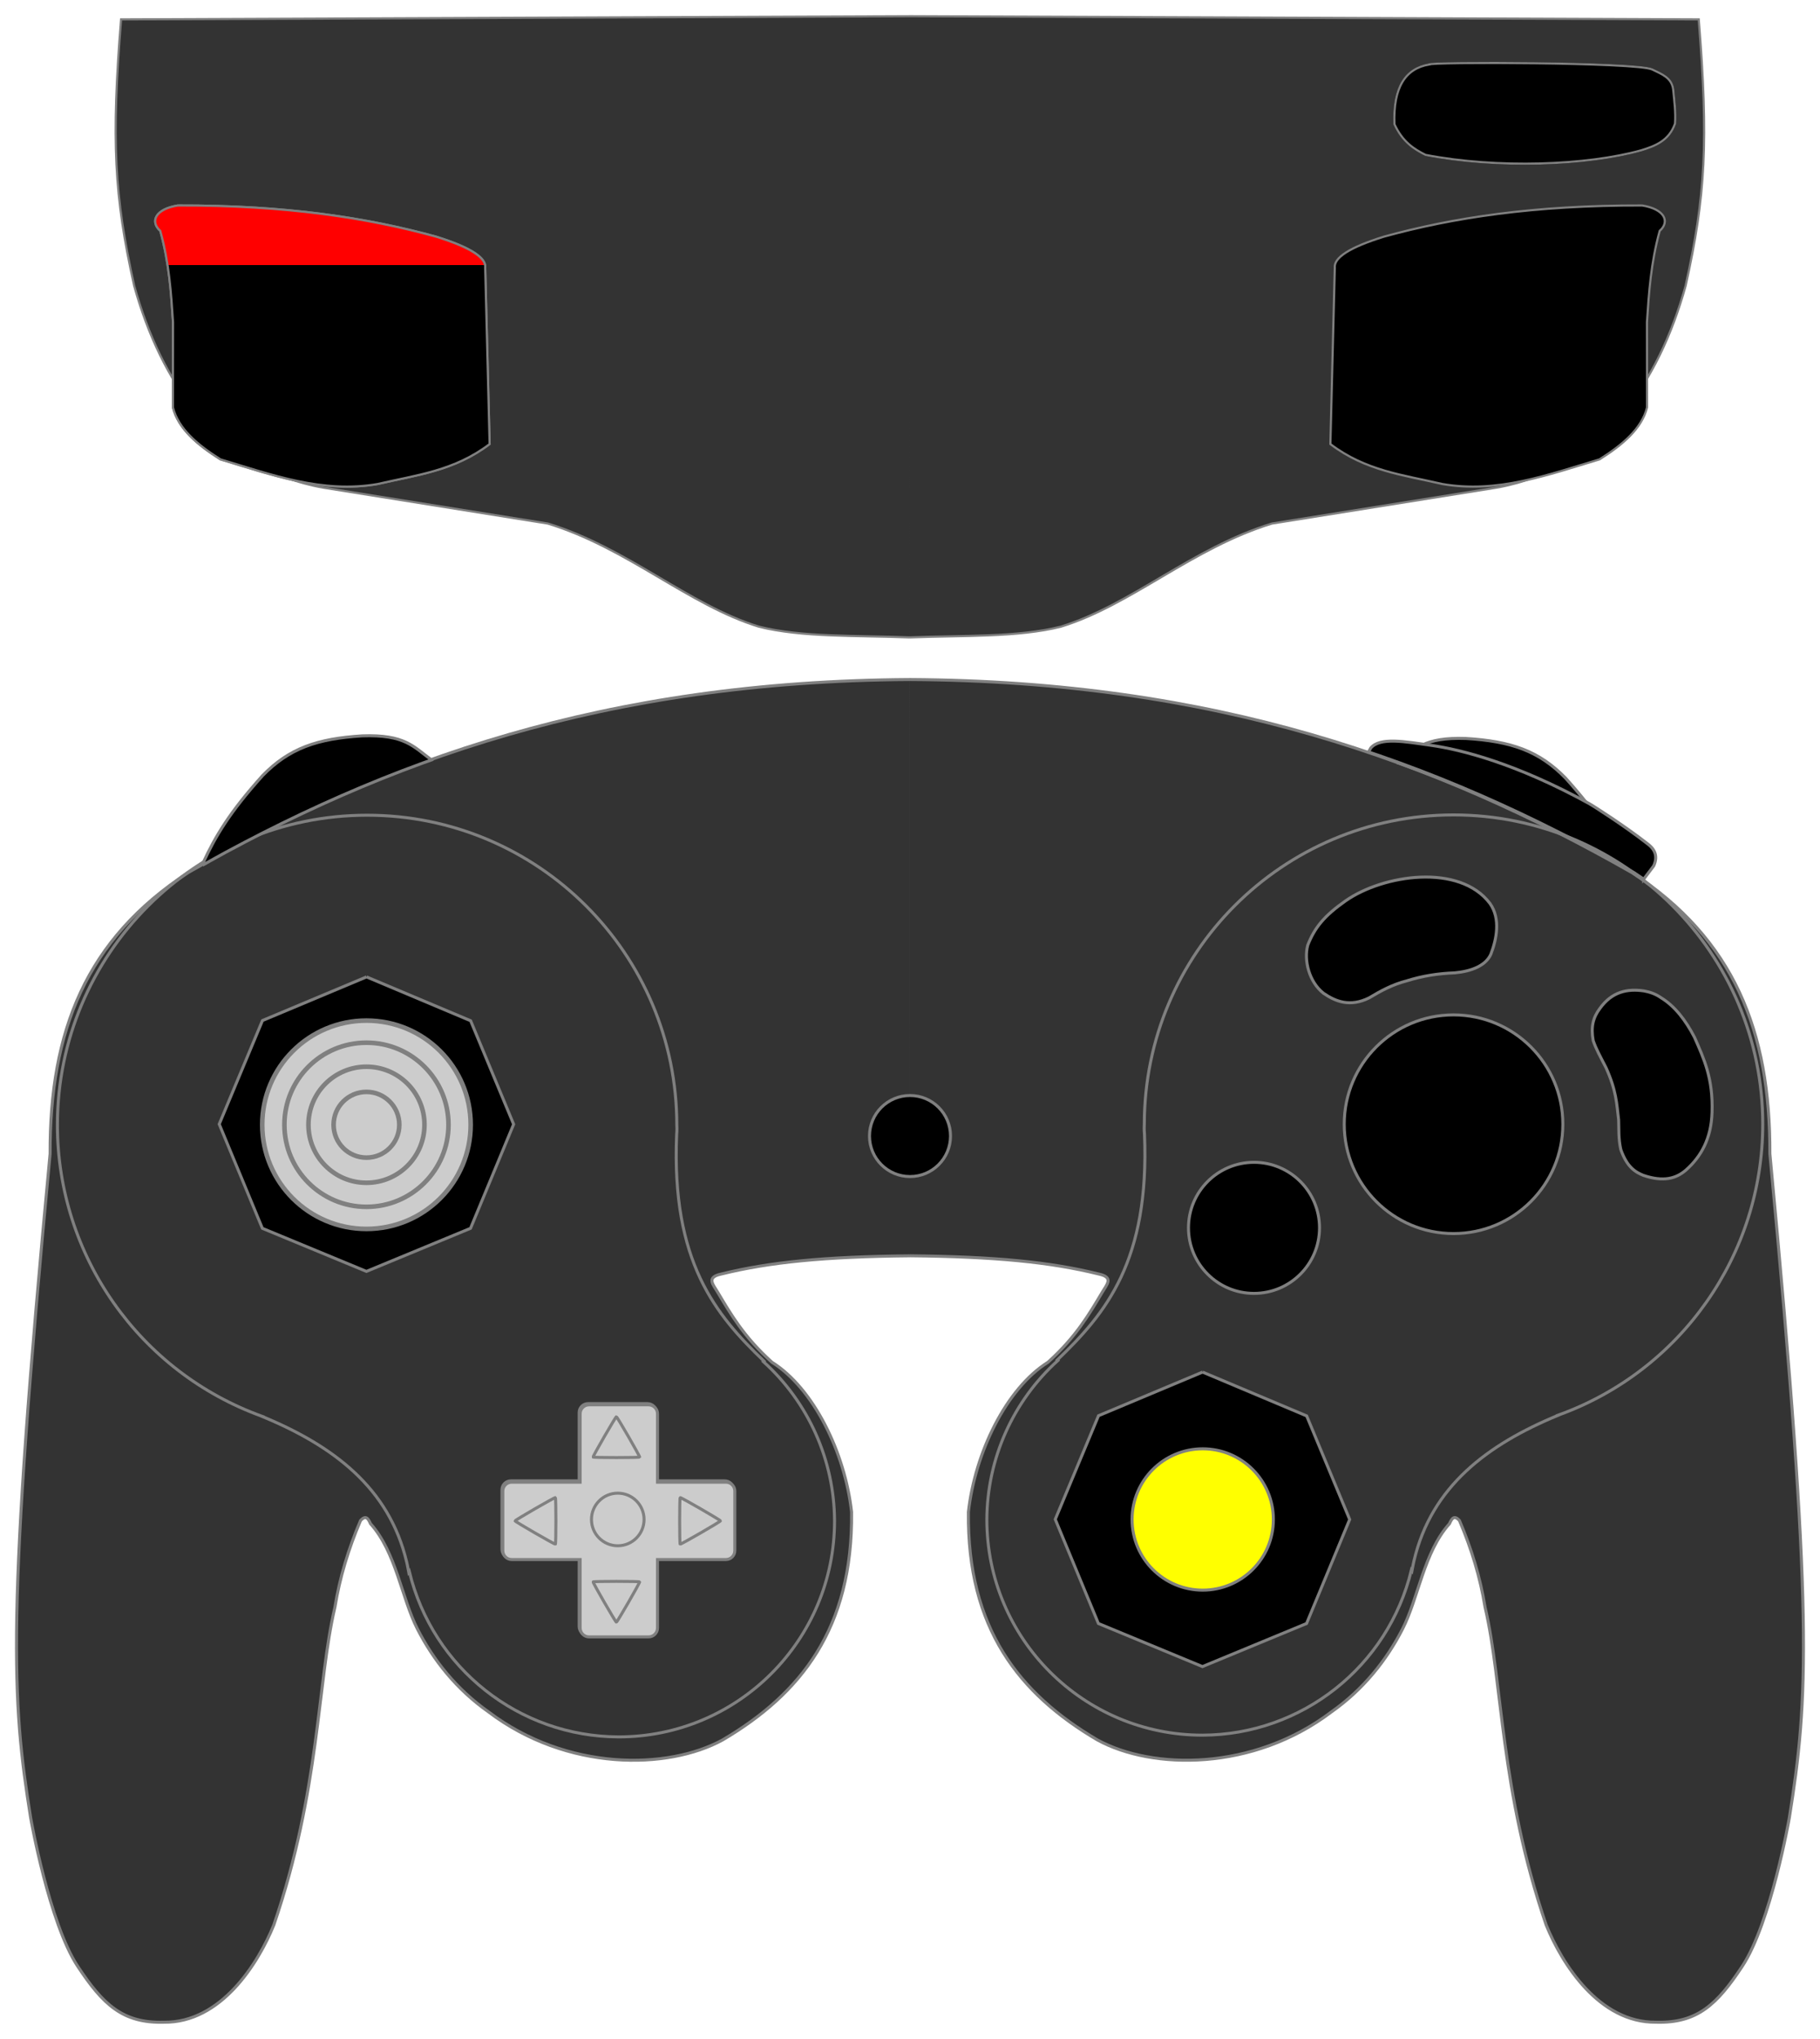 <?xml version="1.0" encoding="UTF-8" standalone="no"?>
<!-- Created with Inkscape (http://www.inkscape.org/) -->

<svg
   width="606.59"
   height="679.312"
   viewBox="0 0 160.494 179.735"
   version="1.1"
   id="svg5"
   sodipodi:docname="gamecube.svg"
   inkscape:version="1.1.2 (0a00cf5339, 2022-02-04)"
   data-name="Gamecube"
   xmlns:inkscape="http://www.inkscape.org/namespaces/inkscape"
   xmlns:sodipodi="http://sodipodi.sourceforge.net/DTD/sodipodi-0.dtd"
   xmlns:xlink="http://www.w3.org/1999/xlink"
   xmlns="http://www.w3.org/2000/svg"
   xmlns:svg="http://www.w3.org/2000/svg">
  <sodipodi:namedview
     id="namedview7"
     pagecolor="#ffffff"
     bordercolor="#cccccc"
     borderopacity="1"
     inkscape:pageshadow="0"
     inkscape:pageopacity="1"
     inkscape:pagecheckerboard="0"
     inkscape:document-units="px"
     showgrid="false"
     units="px"
     width="640px"
     showguides="true"
     inkscape:guide-bbox="true"
     inkscape:snap-bbox="true"
     inkscape:zoom="1.8187501"
     inkscape:cx="117.38831"
     inkscape:cy="261.44329"
     inkscape:window-width="3840"
     inkscape:window-height="2089"
     inkscape:window-x="0"
     inkscape:window-y="34"
     inkscape:window-maximized="1"
     inkscape:current-layer="layer15"
     inkscape:snap-smooth-nodes="false"
     inkscape:object-paths="true"
     inkscape:snap-intersection-paths="true"
     inkscape:object-nodes="true"
     inkscape:snap-object-midpoints="false"
     inkscape:snap-others="false"
     inkscape:snap-nodes="true"
     inkscape:snap-bbox-midpoints="true"
     inkscape:bbox-nodes="false"
     inkscape:bbox-paths="false"
     inkscape:snap-bbox-edge-midpoints="true"
     inkscape:snap-midpoints="true"
     inkscape:snap-global="true"
     fit-margin-top="5"
     fit-margin-left="5"
     fit-margin-bottom="5"
     fit-margin-right="5">
    <sodipodi:guide
       position="80.247,144.629"
       orientation="-1,0"
       id="guide915"
       inkscape:label=""
       inkscape:locked="false"
       inkscape:color="rgb(0,0,255)" />
  </sodipodi:namedview>
  <defs
     id="defs2">
    <inkscape:path-effect
       effect="mirror_symmetry"
       start_point="84.667,-37.423"
       end_point="84.667,-12.638"
       center_point="84.667,-25.03"
       id="path-effect16049"
       is_visible="true"
       lpeversion="1.1"
       mode="free"
       discard_orig_path="false"
       fuse_paths="false"
       oposite_fuse="false"
       split_items="true"
       split_open="false" />
    <linearGradient
       inkscape:collect="always"
       id="linearGradient10456">
      <stop
         style="stop-color:#ff0000;stop-opacity:1"
         offset="0"
         id="stop10452" />
      <stop
         style="stop-color:#ff0000;stop-opacity:1"
         offset="0.21"
         id="stop15548" />
      <stop
         style="stop-color:#000000;stop-opacity:1"
         offset="0.21"
         id="stop14584" />
      <stop
         style="stop-color:#000000;stop-opacity:1"
         offset="1"
         id="stop10454" />
    </linearGradient>
    <inkscape:path-effect
       effect="mirror_symmetry"
       start_point="84.667,-50.779"
       end_point="84.667,-41.901"
       center_point="84.667,-46.34"
       id="path-effect9913"
       is_visible="true"
       lpeversion="1.1"
       mode="free"
       discard_orig_path="false"
       fuse_paths="false"
       oposite_fuse="false"
       split_items="true"
       split_open="false" />
    <inkscape:path-effect
       effect="mirror_symmetry"
       start_point="84.667,-67.535"
       end_point="84.667,-32.979"
       center_point="84.667,-50.257"
       id="path-effect7441"
       is_visible="true"
       lpeversion="1.1"
       mode="free"
       discard_orig_path="true"
       fuse_paths="false"
       oposite_fuse="false"
       split_items="false"
       split_open="false" />
    <inkscape:path-effect
       effect="mirror_symmetry"
       start_point="84.667,-94.048"
       end_point="84.667,-15.993"
       center_point="84.667,-55.02"
       id="path-effect4154"
       is_visible="true"
       lpeversion="1.1"
       mode="free"
       discard_orig_path="false"
       fuse_paths="false"
       oposite_fuse="false"
       split_items="false"
       split_open="false" />
    <inkscape:path-effect
       effect="knot"
       id="path-effect4329"
       is_visible="true"
       lpeversion="1"
       switcher_size="15"
       interruption_width="3"
       prop_to_stroke_width="true"
       add_stroke_width="inkscape_1.0_and_up"
       both="false"
       inverse_width="false"
       add_other_stroke_width="inkscape_1.0_and_up"
       crossing_points_vector="" />
    <inkscape:path-effect
       effect="mirror_symmetry"
       start_point="44.677,43.3"
       end_point="33.9,43.295"
       center_point="39.29,43.273"
       id="path-effect4202"
       is_visible="true"
       lpeversion="1.1"
       mode="free"
       discard_orig_path="false"
       fuse_paths="false"
       oposite_fuse="false"
       split_items="false"
       split_open="false" />
    <inkscape:path-effect
       effect="mirror_symmetry"
       start_point="36.735,42.436"
       end_point="36.735,52.41"
       center_point="36.735,47.423"
       id="path-effect4198"
       is_visible="true"
       lpeversion="1.1"
       mode="free"
       discard_orig_path="false"
       fuse_paths="false"
       oposite_fuse="false"
       split_items="false"
       split_open="false" />
    <inkscape:path-effect
       effect="mirror_symmetry"
       start_point="45.922,34.133"
       end_point="45.922,52.451"
       center_point="45.922,43.292"
       id="path-effect3854"
       is_visible="true"
       lpeversion="1.1"
       mode="free"
       discard_orig_path="false"
       fuse_paths="false"
       oposite_fuse="false"
       split_items="false"
       split_open="false" />
    <inkscape:path-effect
       effect="mirror_symmetry"
       start_point="31.691,31.157"
       end_point="40.088,51.307"
       center_point="35.89,41.232"
       id="path-effect3833"
       is_visible="true"
       lpeversion="1.1"
       mode="free"
       discard_orig_path="false"
       fuse_paths="false"
       oposite_fuse="false"
       split_items="false"
       split_open="false" />
    <inkscape:path-effect
       effect="mirror_symmetry"
       start_point="44.677,43.3"
       end_point="33.9,43.295"
       center_point="39.29,43.273"
       id="path-effect3356"
       is_visible="true"
       lpeversion="1.1"
       mode="free"
       discard_orig_path="false"
       fuse_paths="false"
       oposite_fuse="false"
       split_items="false"
       split_open="false" />
    <inkscape:path-effect
       effect="mirror_symmetry"
       start_point="36.735,42.436"
       end_point="36.735,52.41"
       center_point="36.735,47.423"
       id="path-effect3301"
       is_visible="true"
       lpeversion="1.1"
       mode="free"
       discard_orig_path="false"
       fuse_paths="false"
       oposite_fuse="false"
       split_items="false"
       split_open="false" />
    <inkscape:path-effect
       effect="mirror_symmetry"
       start_point="45.86,43.273"
       end_point="46.709,53.246"
       center_point="46.709,48.26"
       id="path-effect3299"
       is_visible="true"
       lpeversion="1.1"
       mode="X"
       discard_orig_path="false"
       fuse_paths="false"
       oposite_fuse="false"
       split_items="false"
       split_open="false" />
    <inkscape:path-effect
       effect="copy_rotate"
       starting_point="0,0"
       origin="35.04,0"
       id="path-effect3297"
       is_visible="true"
       lpeversion="1"
       method="normal"
       num_copies="4"
       starting_angle="0.5"
       rotation_angle="46"
       gap="-0.01"
       copies_to_360="true"
       mirror_copies="false"
       split_items="false" />
    <inkscape:path-effect
       effect="mirror_symmetry"
       start_point="320,60.49"
       end_point="320,367.11"
       center_point="294.389,213.803"
       id="path-effect3037"
       is_visible="true"
       lpeversion="1.1"
       mode="free"
       discard_orig_path="false"
       fuse_paths="false"
       oposite_fuse="false"
       split_items="true"
       split_open="false" />
    <inkscape:path-effect
       effect="mirror_symmetry"
       start_point="84.667,4.07"
       end_point="84.667,122.328"
       center_point="84.667,63.199"
       id="path-effect1032"
       is_visible="true"
       lpeversion="1.1"
       mode="free"
       discard_orig_path="false"
       fuse_paths="false"
       oposite_fuse="false"
       split_items="false"
       split_open="false" />
    <inkscape:path-effect
       effect="mirror_symmetry"
       start_point="36.735,42.436"
       end_point="36.735,52.41"
       center_point="36.735,47.423"
       id="path-effect3301-9"
       is_visible="true"
       lpeversion="1.1"
       mode="free"
       discard_orig_path="false"
       fuse_paths="false"
       oposite_fuse="false"
       split_items="false"
       split_open="false" />
    <inkscape:path-effect
       effect="mirror_symmetry"
       start_point="44.677,43.3"
       end_point="33.9,43.295"
       center_point="39.29,43.273"
       id="path-effect3356-3"
       is_visible="true"
       lpeversion="1.1"
       mode="free"
       discard_orig_path="false"
       fuse_paths="false"
       oposite_fuse="false"
       split_items="false"
       split_open="false" />
    <inkscape:path-effect
       effect="mirror_symmetry"
       start_point="84.667,4.07"
       end_point="84.667,122.328"
       center_point="84.667,63.199"
       id="path-effect1032-7"
       is_visible="true"
       lpeversion="1.1"
       mode="free"
       discard_orig_path="false"
       fuse_paths="false"
       oposite_fuse="false"
       split_items="false"
       split_open="false" />
    <inkscape:path-effect
       effect="mirror_symmetry"
       start_point="84.667,4.07"
       end_point="84.667,122.328"
       center_point="84.667,63.199"
       id="path-effect1032-7-5"
       is_visible="true"
       lpeversion="1.1"
       mode="free"
       discard_orig_path="false"
       fuse_paths="false"
       oposite_fuse="false"
       split_items="false"
       split_open="false" />
    <inkscape:path-effect
       effect="mirror_symmetry"
       start_point="84.667,-67.535"
       end_point="84.667,-32.979"
       center_point="84.667,-50.257"
       id="path-effect7441-2"
       is_visible="true"
       lpeversion="1.1"
       mode="free"
       discard_orig_path="false"
       fuse_paths="false"
       oposite_fuse="false"
       split_items="false"
       split_open="false" />
    <linearGradient
       inkscape:collect="always"
       xlink:href="#linearGradient10456"
       id="linearGradient16490"
       gradientUnits="userSpaceOnUse"
       x1="20.101"
       y1="-37.722"
       x2="20.101"
       y2="-12.822" />
    <linearGradient
       inkscape:collect="always"
       xlink:href="#linearGradient10456"
       id="linearGradient16618"
       gradientUnits="userSpaceOnUse"
       gradientTransform="matrix(-1,0,0,1,169.333,0)"
       x1="20.101"
       y1="-37.722"
       x2="20.101"
       y2="-12.822" />
  </defs>
  <g
     inkscape:label="Layer 1"
     inkscape:groupmode="layer"
     id="layer1"
     style="display:inline"
     transform="translate(-4.42,55.836)">
    <path
       style="fill:#333333;stroke:#808080;stroke-width:0.265px;stroke-linecap:butt;stroke-linejoin:miter;stroke-opacity:1"
       d="M 84.667,4.07 C 57.697,4.221 38.329,11.222 21.01,21.089 12.011,26.963 8.797,35.043 8.838,45.883 4.965,86.769 5.449,93.947 7.124,104.424 c 0,0 1.619,9.262 4.157,13.098 2.208,3.337 3.951,5.02 7.596,4.917 5.015,0.06 8.301,-5.15 9.69,-8.576 4.078,-11.913 3.815,-21.338 5.389,-28.016 0.42,-2.603 1.194,-5.15 2.258,-7.638 0.471,-0.513 0.687,-0.162 0.876,0.278 2.264,2.519 2.739,6.544 4.141,9.284 1.402,2.741 3.443,5.321 6.273,7.312 6.91,5.235 15.795,5.123 20.637,2.47 6.879,-4.05 11.494,-9.818 11.374,-20.093 C 78.937,72.236 76.176,66.565 72.499,64.259 70.026,62.038 68.837,59.977 67.736,58.131 c -0.427,-0.734 -1.089,-1.361 0.312,-1.656 4.236,-1.046 9.089,-1.53 16.618,-1.601 m 0,-50.804 c 26.97,0.15 46.338,7.152 63.657,17.019 8.999,5.873 12.213,13.954 12.171,24.794 3.874,40.886 3.389,48.064 1.715,58.54 0,0 -1.619,9.262 -4.157,13.098 -2.208,3.337 -3.951,5.02 -7.596,4.917 -5.015,0.06 -8.301,-5.15 -9.69,-8.576 -4.078,-11.913 -3.815,-21.338 -5.389,-28.016 -0.42,-2.603 -1.194,-5.15 -2.258,-7.638 -0.471,-0.513 -0.687,-0.162 -0.876,0.278 -2.264,2.519 -2.739,6.544 -4.141,9.284 -1.402,2.741 -3.443,5.321 -6.273,7.312 -6.91,5.235 -15.795,5.123 -20.637,2.47 -6.879,-4.05 -11.494,-9.818 -11.374,-20.093 0.577,-5.225 3.338,-10.896 7.015,-13.202 2.473,-2.222 3.662,-4.283 4.763,-6.128 0.427,-0.734 1.089,-1.361 -0.312,-1.656 -4.236,-1.046 -9.089,-1.53 -16.618,-1.601"
       id="path1030"
       sodipodi:nodetypes="ccccscccccsccccccc"
       inkscape:original-d="M 84.666666,4.0703873 C 57.697005,4.2207919 38.328928,11.221901 21.009974,21.089408 12.011188,26.962542 8.7972858,35.042908 8.8384858,45.883355 4.9645732,86.769068 5.4491277,93.947398 7.1239173,104.42373 c 0,0 1.6186902,9.26206 4.1566597,13.09804 2.207857,3.33704 3.950524,5.01968 7.595754,4.91735 5.014625,0.0598 8.300852,-5.1503 9.689707,-8.57551 4.077882,-11.913 3.815008,-21.33772 5.388717,-28.015609 0.419632,-2.602642 1.193944,-5.15007 2.258152,-7.638163 0.471232,-0.512661 0.686879,-0.162 0.87612,0.277856 2.264417,2.519179 2.73936,6.543635 4.141285,9.284479 1.401924,2.740843 3.442636,5.320757 6.272804,7.311595 6.909696,5.235352 15.794895,5.123432 20.637155,2.469873 6.878813,-4.049637 11.494254,-9.818456 11.374021,-20.09259 C 78.937479,72.236089 76.17589,66.564919 72.49926,64.259493 70.026417,62.03796 68.837205,59.976575 67.736281,58.131045 c -0.427086,-0.733514 -1.08895,-1.361318 0.312098,-1.655654 4.236194,-1.046236 9.089466,-1.529879 16.618287,-1.601403"
       inkscape:path-effect="#path-effect1032-7-5" />
    <path
       id="path7383"
       style="fill:none;stroke:#808080;stroke-width:1.002;stroke-linecap:square;stroke-opacity:0.999;stop-color:#000000"
       d="M 138.842,60.492 C 81.924,60.492 35.783,106.633 35.783,163.551 c 0.017,43.472 27.31,82.259 68.223,96.953 l -0.025,0.031 c 23.633,9.763 42.197,23.752 48.014,48.365 0.075,0.339 0.152,0.678 0.232,1.016 0.175,0.798 0.338,1.607 0.486,2.428 l 0.178,-0.242 c 7.766,32.187 36.518,54.903 69.629,55.012 39.692,-4.2e-4 71.869,-32.177 71.869,-71.869 -0.098,-20.197 -8.69,-39.42 -23.672,-52.965 l 0.193,-0.17 c -16.124,-15.459 -30.821,-33.055 -29.066,-75.266 0.049,-0.643 0.146,-1.595 0.057,-3.293 C 241.9,106.633 195.759,60.492 138.842,60.492 Z"
       sodipodi:nodetypes="ccccccccccccccc"
       transform="scale(0.265)" />
    <path
       id="path1330"
       style="fill:#000000;stroke:#808080;stroke-width:1px;stroke-linecap:butt;stroke-linejoin:miter;stroke-opacity:1"
       d="m 160.264,42.107 -0.008,-0.014 c -6.037,-4.428 -8.825,-8.486 -23.008,-7.998 -15.033,0.93 -24.309,4.123 -33.152,13.188 C 93.022,59.582 88.325,67.618 84.422,76.016 L 84.625,76.812 c 2.381,-1.327 4.749,-2.67 7.152,-3.967 4.157,-2.243 8.347,-4.439 12.58,-6.586 4.233,-2.147 8.507,-4.243 12.826,-6.287 2.159,-1.022 4.329,-2.031 6.512,-3.025 2.183,-0.995 4.378,-1.977 6.586,-2.943 2.208,-0.967 4.427,-1.92 6.66,-2.857 2.234,-0.938 4.481,-1.862 6.742,-2.77 2.261,-0.908 4.535,-1.801 6.824,-2.678 2.289,-0.877 4.595,-1.737 6.914,-2.582 0.941,-0.343 1.896,-0.672 2.842,-1.01 z"
       transform="scale(0.265)" />
    <path
       id="path1330-3"
       style="fill:#000000;stroke:#808080;stroke-width:0.265px;stroke-linecap:butt;stroke-linejoin:miter;stroke-opacity:1"
       d="m 127.611,11.386 0.002,-0.004 c 1.597,-1.171 2.335,-2.245 6.087,-2.116 3.977,0.246 6.432,1.091 8.772,3.489 2.93,3.254 4.173,5.38 5.205,7.602 l -0.054,0.211 c -0.63,-0.351 -1.256,-0.706 -1.892,-1.05 -1.1,-0.593 -2.209,-1.174 -3.328,-1.743 -1.12,-0.568 -2.251,-1.123 -3.394,-1.663 -0.571,-0.27 -1.145,-0.537 -1.723,-0.8 -0.578,-0.263 -1.158,-0.523 -1.743,-0.779 -0.584,-0.256 -1.171,-0.508 -1.762,-0.756 -0.591,-0.248 -1.186,-0.493 -1.784,-0.733 -0.598,-0.24 -1.2,-0.476 -1.806,-0.708 -0.606,-0.232 -1.216,-0.459 -1.829,-0.683 -0.249,-0.091 -0.502,-0.178 -0.752,-0.267 z" />
    <path
       style="display:none;fill:none;stroke:#000000;stroke-width:0.265px;stroke-linecap:butt;stroke-linejoin:miter;stroke-opacity:1"
       d="M 36.735,16.005 V 70.54"
       id="path1532" />
    <path
       style="display:none;fill:none;stroke:#000000;stroke-width:0.265px;stroke-linecap:butt;stroke-linejoin:miter;stroke-opacity:1"
       d="M 64.003,43.273 H 9.468"
       id="path1534" />
    <path
       style="display:none;fill:none;stroke:#000000;stroke-width:0.265px;stroke-linecap:butt;stroke-linejoin:miter;stroke-opacity:1"
       d="M 132.598,16.005 V 70.54"
       id="path1532-5" />
    <path
       id="path10582"
       style="fill:#000000;stroke:#808080;stroke-width:1px;stroke-linecap:butt;stroke-linejoin:miter;stroke-opacity:1"
       d="m 563.648,81.77 3.324,-4.408 c 1.646,-3.59 0.024,-5.888 -2.256,-7.516 -7.285,-5.68 -17.621,-12.341 -19.365,-13.299 -24.099,-13.235 -42.345,-17.864 -52.48,-19.301 -8.724,-1.237 -16.998,-2.803 -20.08,0.936 l -0.688,1.279 c 1.157,0.389 2.322,0.771 3.471,1.168 2.35,0.813 4.685,1.643 7.004,2.488 2.319,0.845 4.625,1.705 6.914,2.582 2.289,0.877 4.563,1.77 6.824,2.678 2.261,0.908 4.509,1.832 6.742,2.77 2.234,0.938 4.453,1.891 6.66,2.857 2.208,0.967 4.403,1.949 6.586,2.943 2.183,0.995 4.352,2.003 6.512,3.025 4.319,2.044 8.594,4.14 12.826,6.287 4.233,2.147 8.423,4.343 12.58,6.586 4.157,2.243 8.278,4.53 12.369,6.861 1.04,0.679 2.057,1.368 3.057,2.062 z"
       transform="scale(0.265)" />
    <path
       style="display:none;fill:none;stroke:#000000;stroke-width:0.265px;stroke-linecap:butt;stroke-linejoin:miter;stroke-opacity:1"
       d="M 159.866,43.273 H 105.331"
       id="path1534-3" />
    <path
       style="display:none;fill:none;stroke:#000000;stroke-width:0.265px;stroke-linecap:butt;stroke-linejoin:miter;stroke-opacity:1"
       d="M 58.919,59.102 58.875,97.132"
       id="path1536" />
    <path
       style="display:none;fill:none;stroke:#000000;stroke-width:0.265px;stroke-linecap:butt;stroke-linejoin:miter;stroke-opacity:1"
       d="M 77.913,78.117 H 39.882"
       id="path1538" />
    <path
       id="rect6553-2-3-3-4"
       style="display:inline;fill:#cccccc;stroke:#808080;stroke-width:0.265;stroke-linecap:square;stroke-opacity:0.999;stop-color:#000000"
       d="m 56.278,67.904 c -0.435,0 -0.785,0.35 -0.785,0.785 v 4.744 0.495 0.785 h -0.784 -0.247 -4.992 c -0.435,0 -0.785,0.35 -0.785,0.785 v 5.238 c 0,0.435 0.35,0.785 0.785,0.785 h 4.992 0.247 0.784 v 0.785 0.475 4.764 c 0,0.435 0.35,0.785 0.785,0.785 h 5.239 c 0.435,0 0.785,-0.35 0.785,-0.785 v -4.764 -0.475 -0.785 h 0.784 0.556 4.683 c 0.435,0 0.785,-0.35 0.785,-0.785 v -5.238 c 0,-0.435 -0.35,-0.785 -0.785,-0.785 h -4.683 -0.556 -0.784 v -0.785 -0.495 -4.744 c 0,-0.435 -0.35,-0.785 -0.785,-0.785 z" />
    <path
       id="mirror-path-effect3037-7"
       d="m 132.598,16.005 c 15.059,4.7e-5 27.268,12.208 27.268,27.268 -0.004,11.502 -7.226,21.764 -18.051,25.652 l 0.007,0.008 c -6.253,2.583 -11.165,6.284 -12.704,12.797 -0.02,0.09 -0.04,0.179 -0.061,0.269 -0.046,0.211 -0.089,0.425 -0.129,0.642 l -0.047,-0.064 c -2.055,8.516 -9.662,14.526 -18.423,14.555 C 99.957,97.132 91.443,88.619 91.443,78.117 91.469,72.773 93.742,67.687 97.706,64.103 l -0.051,-0.045 c 4.266,-4.09 8.155,-8.746 7.69,-19.914 -0.013,-0.17 -0.039,-0.422 -0.015,-0.871 4e-5,-15.059 12.208,-27.268 27.268,-27.268 z"
       style="fill:none;stroke:#808080;stroke-width:0.265;stroke-linecap:square;stroke-opacity:0.999;stop-color:#000000" />
    <path
       style="fill:#000000;stroke:#808080;stroke-width:0.265px;stroke-linecap:butt;stroke-linejoin:miter;stroke-opacity:1"
       d="m 36.746,30.287 9.176,3.863 3.792,9.128 -3.801,9.172 -9.181,3.797 -9.176,-3.797 -3.804,-9.183 3.813,-9.135 9.181,-3.847"
       id="path4238" />
    <path
       style="fill:#000000;stroke:#808080;stroke-width:0.265px;stroke-linecap:butt;stroke-linejoin:miter;stroke-opacity:1"
       d="m 110.471,65.125 9.176,3.863 3.792,9.128 -3.801,9.172 -9.181,3.797 -9.176,-3.797 -3.804,-9.183 3.813,-9.135 9.181,-3.847"
       id="path4238-0" />
    <g
       id="g10428-1"
       style="display:inline">
      <path
         id="rect6553-2-3-3-4-0"
         style="display:inline;fill:#cccccc;stroke:#808080;stroke-width:1.002;stroke-linecap:square;stroke-opacity:0.999;stop-color:#000000"
         d="m 212.703,256.646 c -1.643,0 -2.967,1.323 -2.967,2.967 v 17.93 1.869 2.967 h -2.965 -0.934 -18.867 c -1.643,0 -2.967,1.323 -2.967,2.967 v 19.799 c 0,1.643 1.323,2.967 2.967,2.967 h 18.867 0.934 2.965 v 2.967 1.795 18.004 c 0,1.643 1.323,2.967 2.967,2.967 h 19.801 c 1.643,0 2.967,-1.323 2.967,-2.967 v -18.004 -1.795 -2.967 h 2.965 2.102 17.699 c 1.643,0 2.967,-1.323 2.967,-2.967 V 285.346 c 0,-1.643 -1.323,-2.967 -2.967,-2.967 h -17.699 -2.102 -2.965 v -2.967 -1.869 -17.93 c 0,-1.643 -1.323,-2.967 -2.967,-2.967 z"
         transform="scale(0.265)" />
      <path
         sodipodi:type="star"
         style="fill:#cccccc;stroke:#808080;stroke-width:1.002;stroke-linecap:square;stroke-opacity:0.999;stop-color:#000000"
         id="path9552-6"
         inkscape:flatsided="true"
         sodipodi:sides="3"
         sodipodi:cx="190.95221"
         sodipodi:cy="295.24414"
         sodipodi:r1="8.9356689"
         sodipodi:r2="4.4678345"
         sodipodi:arg1="0"
         sodipodi:arg2="1.0471976"
         inkscape:rounded="0.0174033"
         inkscape:randomized="0"
         transform="matrix(-0.265,0,0,0.265,102.813,2.5784043e-4)"
         inkscape:transform-center-x="0.56791423"
         d="m 199.888,295.244 c 0,0.269 -13.17,7.873 -13.404,7.739 -0.233,-0.135 -0.233,-15.342 0,-15.477 0.233,-0.135 13.404,7.469 13.404,7.739 z" />
      <path
         sodipodi:type="star"
         style="fill:#cccccc;stroke:#808080;stroke-width:1.002;stroke-linecap:square;stroke-opacity:0.999;stop-color:#000000"
         id="path9552-1-3"
         inkscape:flatsided="true"
         sodipodi:sides="3"
         sodipodi:cx="190.95221"
         sodipodi:cy="295.24414"
         sodipodi:r1="8.9356689"
         sodipodi:r2="4.4678345"
         sodipodi:arg1="0"
         sodipodi:arg2="1.0471976"
         inkscape:rounded="0.0174033"
         inkscape:randomized="0"
         transform="matrix(0.265,0,0,0.265,14.982,2.5784043e-4)"
         inkscape:transform-center-x="0.56791423"
         d="m 199.888,295.244 c 0,0.269 -13.17,7.873 -13.404,7.739 -0.233,-0.135 -0.233,-15.342 0,-15.477 0.233,-0.135 13.404,7.469 13.404,7.739 z" />
      <path
         sodipodi:type="star"
         style="fill:#cccccc;stroke:#808080;stroke-width:1.002;stroke-linecap:square;stroke-opacity:0.999;stop-color:#000000"
         id="path9552-1-7-2"
         inkscape:flatsided="true"
         sodipodi:sides="3"
         sodipodi:cx="190.95221"
         sodipodi:cy="295.24414"
         sodipodi:r1="8.9356689"
         sodipodi:r2="4.4678345"
         sodipodi:arg1="0"
         sodipodi:arg2="1.0471976"
         inkscape:rounded="0.0174033"
         inkscape:randomized="0"
         transform="matrix(0,0.265,-0.265,0,137.014,34.201)"
         inkscape:transform-center-x="0.56791423"
         d="m 199.888,295.244 c 0,0.269 -13.17,7.873 -13.404,7.739 -0.233,-0.135 -0.233,-15.342 0,-15.477 0.233,-0.135 13.404,7.469 13.404,7.739 z" />
      <path
         sodipodi:type="star"
         style="fill:#cccccc;stroke:#808080;stroke-width:1.002;stroke-linecap:square;stroke-opacity:0.999;stop-color:#000000"
         id="path9552-1-7-5-0"
         inkscape:flatsided="true"
         sodipodi:sides="3"
         sodipodi:cx="190.95221"
         sodipodi:cy="295.24414"
         sodipodi:r1="8.9356689"
         sodipodi:r2="4.4678345"
         sodipodi:arg1="0"
         sodipodi:arg2="1.0471976"
         inkscape:rounded="0.0174033"
         inkscape:randomized="0"
         transform="matrix(0,-0.265,-0.265,0,137.014,122.033)"
         inkscape:transform-center-x="0.56791423"
         d="m 199.888,295.244 c 0,0.269 -13.17,7.873 -13.404,7.739 -0.233,-0.135 -0.233,-15.342 0,-15.477 0.233,-0.135 13.404,7.469 13.404,7.739 z" />
      <circle
         style="fill:#cccccc;stroke:#808080;stroke-width:0.265;stroke-linecap:square;stroke-opacity:0.999;stop-color:#000000"
         id="path9845-6"
         cx="58.897"
         cy="78.117"
         r="2.319" />
    </g>
    <circle
       style="fill:#000000;stroke:#808080;stroke-width:0.265;stroke-linecap:square;stroke-opacity:0.999;stop-color:#000000"
       id="path1858"
       cx="132.598"
       cy="43.273"
       r="9.639" />
    <circle
       style="fill:#000000;stroke:#808080;stroke-width:0.265;stroke-linecap:square;stroke-opacity:0.999;stop-color:#000000"
       id="path1860"
       cx="115.002"
       cy="52.408"
       r="5.778" />
    <circle
       style="fill:#000000;stroke:#808080;stroke-width:0.265;stroke-linecap:square;stroke-opacity:0.999;stop-color:#000000"
       id="path2572"
       cx="84.667"
       cy="44.314"
       r="3.572" />
    <path
       style="fill:#000000;stroke:#808080;stroke-width:0.265px;stroke-linecap:butt;stroke-linejoin:miter;stroke-opacity:1"
       d="m 123.088,23.573 c -1.882,1.323 -2.733,2.355 -3.348,3.922 -0.349,1.318 0.106,3.22 1.391,4.232 1.08,0.745 2.344,1.231 4.012,0.414 1.078,-0.646 2.083,-1.188 3.329,-1.508 1.383,-0.435 2.747,-0.649 4.256,-0.708 1.477,-0.139 2.711,-0.642 3.157,-1.632 0.51,-1.324 0.878,-3.134 -0.072,-4.478 -2.682,-3.566 -9.423,-2.549 -12.726,-0.241 z"
       id="path2607"
       sodipodi:nodetypes="cccccccccc" />
    <path
       style="fill:#000000;stroke:#808080;stroke-width:0.265px;stroke-linecap:butt;stroke-linejoin:miter;stroke-opacity:1"
       d="m 149.391,31.522 c -1.471,-0.216 -2.826,0.062 -3.895,1.557 -0.601,0.803 -0.799,1.626 -0.581,2.825 0.249,0.736 0.613,1.378 1.128,2.382 0.918,2.04 0.937,3.142 1.114,4.609 0.031,0.869 -0.025,1.63 0.189,2.605 0.56,1.584 1.305,1.999 1.982,2.278 1.809,0.613 2.909,0.27 3.754,-0.453 1.34,-1.189 2.243,-2.78 2.312,-5.102 0.102,-2.981 -0.713,-4.716 -1.549,-6.615 -0.788,-1.516 -1.736,-2.745 -2.952,-3.488 -0.486,-0.34 -0.99,-0.505 -1.502,-0.598 z"
       id="path7483"
       sodipodi:nodetypes="cccccccccccc" />
    <path
       style="fill:#333333;stroke:#808080;stroke-width:0.265px;stroke-linecap:butt;stroke-linejoin:miter;stroke-opacity:1"
       d="m 84.667,-91.951 -96.48,0.391 c -1.19,14.855 -0.849,21.528 1.604,32.574 3.275,11.777 10.248,22.38 23.112,24.678 l 27.484,4.394 c 9.737,2.972 17.204,9.961 25.811,12.607 5.235,1.322 12.115,1.066 18.469,1.313 m 0,-75.958 96.48,0.391 c 1.19,14.855 0.849,21.528 -1.604,32.574 -3.275,11.777 -10.248,22.38 -23.112,24.678 l -27.484,4.394 c -9.737,2.972 -17.203,9.961 -25.811,12.607 -5.235,1.322 -12.115,1.066 -18.469,1.313"
       id="path4072"
       inkscape:path-effect="#path-effect4154"
       inkscape:original-d="m 84.666666,-91.950655 -96.480327,0.391182 c -1.18977,14.854579 -0.849021,21.527804 1.603877,32.573608 3.2754592,11.777419 10.24765101,22.379789 23.112062,24.678353 l 27.484349,4.394459 c 9.736975,2.971903 17.203505,9.961467 25.810676,12.60745 5.234959,1.322079 12.114745,1.065527 18.469363,1.313008"
       sodipodi:nodetypes="ccccccc"
       transform="matrix(0.721,0,0,0.721,23.613,11.889)" />
    <path
       style="fill:#000000;fill-opacity:1;stroke:#808080;stroke-width:0.191px;stroke-linecap:butt;stroke-linejoin:miter;stroke-opacity:1"
       d="m 20.101,-37.722 c 9.548,-0.027 16.734,1.088 22.781,2.752 2.998,0.933 4.436,1.851 4.324,2.754 l 0.39,15.527 c -3.121,2.373 -6.439,2.723 -9.863,3.52 -4.871,0.85 -9.349,-0.82 -13.876,-2.172 -2.027,-1.28 -3.715,-2.693 -4.189,-4.583 l 0.01,-7.502 c -0.17,-2.609 -0.341,-5.218 -1.122,-8.054 -0.941,-0.842 -0.415,-1.926 1.545,-2.242 z"
       id="path7359-9"
       sodipodi:nodetypes="ccccccccccc" />
    <path
       id="mirror-path-effect16049-2"
       d="m 149.232,-37.722 c -9.548,-0.027 -16.734,1.088 -22.781,2.752 -2.998,0.933 -4.436,1.851 -4.324,2.754 l -0.39,15.527 c 3.121,2.373 6.439,2.723 9.863,3.52 4.871,0.85 9.349,-0.82 13.876,-2.172 2.027,-1.28 3.715,-2.693 4.189,-4.583 l -0.01,-7.502 c 0.17,-2.609 0.341,-5.218 1.122,-8.054 0.941,-0.842 0.415,-1.926 -1.545,-2.242 z"
       style="display:inline;fill:#000000;fill-opacity:1;stroke:#808080;stroke-width:0.191px;stroke-linecap:butt;stroke-linejoin:miter;stroke-opacity:1" />
    <path
       id="mirror-path-effect9913"
       d="m 38.902,-50.15 c 0.012,-0.234 -18.318,-0.204 -19.685,0.436 -0.859,0.421 -1.701,0.717 -1.847,1.734 -0.1,1.024 -0.241,2.058 -0.167,3.038 0.533,1.516 1.736,1.971 2.979,2.356 4.792,1.336 12.681,1.627 19.021,0.406 1.026,-0.514 2.02,-1.139 2.744,-2.702 0.127,-3.28 -0.984,-4.908 -3.045,-5.268 z"
       style="fill:#000000;stroke:#000000;stroke-width:0.191px;stroke-linecap:butt;stroke-linejoin:miter;stroke-opacity:1"
       transform="matrix(-1,0,0,1,169.333,0)" />
    <path
       id="mirror-path-effect9913-6"
       d="m 130.432,-50.15 c -0.012,-0.234 18.318,-0.204 19.685,0.436 0.859,0.421 1.701,0.717 1.847,1.734 0.1,1.024 0.241,2.058 0.167,3.038 -0.533,1.516 -1.736,1.971 -2.979,2.356 -4.792,1.336 -12.681,1.627 -19.021,0.406 -1.026,-0.514 -2.02,-1.139 -2.744,-2.702 -0.127,-3.28 0.984,-4.908 3.045,-5.268 z"
       style="display:inline;fill:#000000;stroke:#808080;stroke-width:0.191px;stroke-linecap:butt;stroke-linejoin:miter;stroke-opacity:1" />
  </g>
  <g
     inkscape:groupmode="layer"
     id="layer15"
     inkscape:label="lstick"
     data-extents-x="-35 35"
     data-extents-y="-35 35"
     data-type="stick"
     data-state="lstick"
     transform="translate(-4.42,55.836)">
    <g
       id="g1289">
      <ellipse
         style="fill:#cccccc;stroke:#808080;stroke-width:0.405;stroke-linecap:square;stroke-miterlimit:4;stroke-dasharray:none;stroke-opacity:0.999;stop-color:#000000"
         id="path8830"
         cx="36.735"
         cy="43.32"
         rx="9.19"
         ry="9.183" />
      <circle
         style="fill:none;stroke:#808080;stroke-width:0.405;stroke-linecap:square;stroke-miterlimit:4;stroke-dasharray:none;stroke-opacity:0.999;stop-color:#000000"
         id="path8832"
         cx="36.735"
         cy="43.32"
         r="7.235" />
      <circle
         style="fill:none;stroke:#808080;stroke-width:0.405;stroke-linecap:square;stroke-miterlimit:4;stroke-dasharray:none;stroke-opacity:0.999;stop-color:#000000"
         id="path8834"
         cx="36.735"
         cy="43.32"
         r="5.116" />
      <circle
         style="fill:none;stroke:#808080;stroke-width:0.405;stroke-linecap:square;stroke-miterlimit:4;stroke-dasharray:none;stroke-opacity:0.999;stop-color:#000000"
         id="path8836"
         cx="36.735"
         cy="43.32"
         r="2.898" />
    </g>
  </g>
  <g
     inkscape:groupmode="layer"
     id="layer16"
     inkscape:label="rstick"
     data-state="rstick"
     data-type="stick"
     data-extents-x="-35 35"
     data-extents-y="-35 35"
     transform="translate(-4.42,55.836)">
    <circle
       style="display:inline;fill:#ffff00;stroke:#808080;stroke-width:0.265;stroke-linecap:square;stroke-opacity:0.999;stop-color:#000000"
       id="path2774"
       cx="110.481"
       cy="78.117"
       r="6.23" />
  </g>
  <g
     inkscape:groupmode="layer"
     id="layer13"
     inkscape:label="r"
     style="display:none"
     data-type="axis"
     data-state="r"
     data-segments="32"
     transform="translate(-4.42,55.836)">
    <path
       id="mirror-path-effect16049-2-3"
       d="m 149.232,-37.722 c -9.548,-0.027 -16.734,1.088 -22.781,2.752 -2.998,0.933 -4.436,1.851 -4.324,2.754 l -0.39,15.527 c 3.121,2.373 6.439,2.723 9.863,3.52 4.871,0.85 9.349,-0.82 13.876,-2.172 2.027,-1.28 3.715,-2.693 4.189,-4.583 l -0.01,-7.502 c 0.17,-2.609 0.341,-5.218 1.122,-8.054 0.941,-0.842 0.415,-1.926 -1.545,-2.242 z"
       style="display:inline;fill:url(#linearGradient16618);fill-opacity:1;stroke:#808080;stroke-width:0.191px;stroke-linecap:butt;stroke-linejoin:miter;stroke-opacity:1" />
  </g>
  <g
     inkscape:groupmode="layer"
     id="layer17"
     inkscape:label="rbutton"
     data-type="button"
     data-state="r"
     style="display:none">
    <path
       id="path16740-9"
       style="display:inline;fill:#ff0000;stroke:#808080;stroke-width:0.265px;stroke-linecap:butt;stroke-linejoin:miter;stroke-opacity:1"
       d="m 133.031,9.256 c -1.415,0.007 -2.346,0.212 -3.077,0.534 0.15,0.022 0.299,0.044 0.451,0.065 0.168,0.024 0.343,0.051 0.528,0.082 0.184,0.031 0.377,0.065 0.577,0.103 0.1,0.019 0.203,0.039 0.307,0.06 0.104,0.021 0.211,0.044 0.319,0.067 0.108,0.023 0.219,0.047 0.331,0.073 0.112,0.026 0.226,0.053 0.343,0.081 0.116,0.028 0.234,0.057 0.354,0.087 0.12,0.03 0.242,0.062 0.366,0.095 0.124,0.033 0.25,0.067 0.378,0.102 0.128,0.035 0.257,0.072 0.389,0.11 0.131,0.038 0.265,0.078 0.4,0.118 0.135,0.041 0.272,0.083 0.411,0.126 0.139,0.044 0.28,0.088 0.422,0.135 0.143,0.046 0.287,0.095 0.433,0.144 0.146,0.049 0.294,0.1 0.444,0.153 0.15,0.053 0.301,0.107 0.455,0.162 0.153,0.056 0.308,0.113 0.465,0.172 0.157,0.059 0.316,0.12 0.476,0.182 0.16,0.062 0.323,0.126 0.486,0.192 0.164,0.066 0.329,0.133 0.497,0.203 0.167,0.069 0.336,0.14 0.506,0.213 0.171,0.073 0.343,0.148 0.517,0.225 0.174,0.077 0.349,0.155 0.527,0.236 0.177,0.08 0.356,0.163 0.536,0.247 0.18,0.084 0.363,0.171 0.546,0.259 0.184,0.088 0.369,0.178 0.556,0.271 0.187,0.092 0.375,0.187 0.565,0.283 0.19,0.096 0.382,0.195 0.575,0.296 0.193,0.101 0.388,0.204 0.584,0.309 0.196,0.105 0.394,0.212 0.593,0.321 0.021,0.011 0.068,0.041 0.097,0.058 -0.547,-0.696 -1.178,-1.444 -1.916,-2.263 -2.34,-2.398 -4.794,-3.243 -8.772,-3.489 -0.235,-0.008 -0.457,-0.012 -0.669,-0.011 z"
       transform="translate(-4.42,55.836)" />
  </g>
  <g
     inkscape:groupmode="layer"
     id="layer14"
     inkscape:label="lbutton"
     style="display:none"
     data-type="button"
     data-state="l">
    <path
       id="path1330-31"
       style="display:inline;fill:#ff0000;stroke:#808080;stroke-width:0.265px;stroke-linecap:butt;stroke-linejoin:miter;stroke-opacity:1"
       d="m 42.403,11.141 -0.002,-0.004 C 40.804,9.966 40.066,8.892 36.313,9.021 32.336,9.267 29.882,10.112 27.542,12.51 c -2.93,3.254 -4.172,5.38 -5.205,7.602 l 0.054,0.211 c 0.63,-0.351 1.256,-0.706 1.892,-1.05 1.1,-0.593 2.209,-1.174 3.328,-1.743 1.12,-0.568 2.251,-1.123 3.394,-1.663 0.571,-0.27 1.145,-0.537 1.723,-0.8 0.578,-0.263 1.158,-0.523 1.743,-0.779 0.584,-0.256 1.171,-0.508 1.762,-0.756 0.591,-0.248 1.186,-0.493 1.784,-0.733 0.598,-0.24 1.2,-0.476 1.806,-0.708 0.606,-0.232 1.216,-0.459 1.829,-0.683 0.249,-0.091 0.502,-0.178 0.752,-0.267 z"
       transform="translate(-4.42,55.836)" />
  </g>
  <g
     inkscape:groupmode="layer"
     id="layer12"
     inkscape:label="l"
     style="display:inline"
     data-type="axis"
     data-state="l"
     data-segments="32"
     transform="translate(-4.42,55.836)">
    <path
       style="display:inline;fill:url(#linearGradient16490);fill-opacity:1;stroke:#808080;stroke-width:0.191px;stroke-linecap:butt;stroke-linejoin:miter;stroke-opacity:1"
       d="m 20.101,-37.722 c 9.548,-0.027 16.734,1.088 22.781,2.752 2.998,0.933 4.436,1.851 4.324,2.754 l 0.39,15.527 c -3.121,2.373 -6.439,2.723 -9.863,3.52 -4.871,0.85 -9.349,-0.82 -13.876,-2.172 -2.027,-1.28 -3.715,-2.693 -4.189,-4.583 l 0.01,-7.502 c -0.17,-2.609 -0.341,-5.218 -1.122,-8.054 -0.941,-0.842 -0.415,-1.926 1.545,-2.242 z"
       id="path7359-9-2"
       sodipodi:nodetypes="ccccccccccc" />
  </g>
  <g
     inkscape:groupmode="layer"
     id="layer11"
     inkscape:label="z"
     style="display:none"
     data-type="button"
     data-state="z"
     transform="translate(-4.42,55.836)">
    <path
       id="path10582-3"
       style="display:inline;fill:#ff0000;stroke:#808080;stroke-width:0.265px;stroke-linecap:butt;stroke-linejoin:miter;stroke-opacity:1"
       d="m 149.132,21.635 0.88,-1.166 c 0.435,-0.95 0.006,-1.558 -0.597,-1.989 -1.927,-1.503 -4.662,-3.265 -5.124,-3.519 -6.376,-3.502 -11.204,-4.726 -13.885,-5.107 -2.308,-0.327 -4.497,-0.742 -5.313,0.248 l -0.182,0.338 c 0.306,0.103 0.614,0.204 0.918,0.309 0.622,0.215 1.239,0.435 1.853,0.658 0.614,0.224 1.224,0.451 1.829,0.683 0.606,0.232 1.207,0.468 1.806,0.708 0.598,0.24 1.193,0.485 1.784,0.733 0.591,0.248 1.178,0.5 1.762,0.756 0.584,0.256 1.165,0.516 1.743,0.779 0.578,0.263 1.152,0.53 1.723,0.8 1.143,0.541 2.274,1.095 3.394,1.663 1.12,0.568 2.229,1.149 3.328,1.743 1.1,0.593 2.19,1.199 3.273,1.815 0.275,0.18 0.544,0.362 0.809,0.546 z" />
    <path
       id="mirror-path-effect9913-6-0"
       d="m 130.432,-50.15 c -0.012,-0.234 18.318,-0.204 19.685,0.436 0.859,0.421 1.701,0.717 1.847,1.734 0.1,1.024 0.241,2.058 0.167,3.038 -0.533,1.516 -1.736,1.971 -2.979,2.356 -4.792,1.336 -12.681,1.627 -19.021,0.406 -1.026,-0.514 -2.02,-1.139 -2.744,-2.702 -0.127,-3.28 0.984,-4.908 3.045,-5.268 z"
       style="display:inline;fill:#ff0000;stroke:#808080;stroke-width:0.191px;stroke-linecap:butt;stroke-linejoin:miter;stroke-opacity:1" />
  </g>
  <g
     inkscape:groupmode="layer"
     id="layer6"
     inkscape:label="start"
     style="display:none"
     data-type="button"
     data-state="start"
     transform="translate(-4.42,55.836)">
    <circle
       style="display:inline;fill:#ff0000;stroke:#808080;stroke-width:0.265;stroke-linecap:square;stroke-opacity:0.999;stop-color:#000000"
       id="path2572-1"
       cx="84.667"
       cy="44.314"
       r="3.572" />
  </g>
  <g
     inkscape:groupmode="layer"
     id="layer7"
     inkscape:label="a"
     style="display:none"
     data-type="button"
     data-state="a"
     transform="translate(-4.42,55.836)">
    <circle
       style="display:inline;fill:#ff0000;stroke:#808080;stroke-width:0.265;stroke-linecap:square;stroke-opacity:0.999;stop-color:#000000"
       id="path1858-2"
       cx="132.598"
       cy="43.273"
       r="9.639" />
  </g>
  <g
     inkscape:groupmode="layer"
     id="layer8"
     inkscape:label="b"
     style="display:none"
     data-type="button"
     data-state="b"
     transform="translate(-4.42,55.836)">
    <circle
       style="display:inline;fill:#ff0000;stroke:#808080;stroke-width:0.265;stroke-linecap:square;stroke-opacity:0.999;stop-color:#000000"
       id="path1860-7"
       cx="115.002"
       cy="52.408"
       r="5.778" />
  </g>
  <g
     inkscape:groupmode="layer"
     id="layer9"
     inkscape:label="x"
     style="display:none"
     data-type="button"
     data-state="x"
     transform="translate(-4.42,55.836)">
    <path
       style="display:inline;fill:#ff0000;stroke:#808080;stroke-width:0.265px;stroke-linecap:butt;stroke-linejoin:miter;stroke-opacity:1"
       d="m 149.391,31.522 c -1.471,-0.216 -2.826,0.062 -3.895,1.557 -0.601,0.803 -0.799,1.626 -0.581,2.825 0.249,0.736 0.613,1.378 1.128,2.382 0.918,2.04 0.937,3.142 1.114,4.609 0.031,0.869 -0.025,1.63 0.189,2.605 0.56,1.584 1.305,1.999 1.982,2.278 1.809,0.613 2.909,0.27 3.754,-0.453 1.34,-1.189 2.243,-2.78 2.312,-5.102 0.102,-2.981 -0.713,-4.716 -1.549,-6.615 -0.788,-1.516 -1.736,-2.745 -2.952,-3.488 -0.486,-0.34 -0.99,-0.505 -1.502,-0.598 z"
       id="path7483-9"
       sodipodi:nodetypes="cccccccccccc" />
  </g>
  <g
     inkscape:groupmode="layer"
     id="layer10"
     inkscape:label="y"
     style="display:none"
     data-type="button"
     data-state="y"
     transform="translate(-4.42,55.836)">
    <path
       style="display:inline;fill:#ff0000;stroke:#808080;stroke-width:0.265px;stroke-linecap:butt;stroke-linejoin:miter;stroke-opacity:1"
       d="m 123.088,23.573 c -1.882,1.323 -2.733,2.355 -3.348,3.922 -0.349,1.318 0.106,3.22 1.391,4.232 1.08,0.745 2.344,1.231 4.012,0.414 1.078,-0.646 2.083,-1.188 3.329,-1.508 1.383,-0.435 2.747,-0.649 4.256,-0.708 1.477,-0.139 2.711,-0.642 3.157,-1.632 0.51,-1.324 0.878,-3.134 -0.072,-4.478 -2.682,-3.566 -9.423,-2.549 -12.726,-0.241 z"
       id="path2607-0"
       sodipodi:nodetypes="cccccccccc" />
  </g>
  <g
     inkscape:groupmode="layer"
     id="layer2"
     inkscape:label="down"
     style="display:none"
     data-type="button"
     data-state="down"
     transform="translate(-4.42,55.836)">
    <path
       id="rect6553-2-3-3-4-7-3-2"
       style="display:inline;fill:#ff0000;stroke:#808080;stroke-width:0.265;stroke-linecap:square;stroke-opacity:0.999;stop-color:#000000"
       d="m 62.301,87.545 c 0,0.435 -0.35,0.785 -0.785,0.785 h -5.238 c -0.435,0 -0.785,-0.35 -0.785,-0.785 v -4.992 -0.247 -0.784 l 3.404,-3.404 3.404,3.404 v 0.784 0.247 z" />
    <path
       sodipodi:type="star"
       style="fill:#800000;stroke:#808080;stroke-width:1.002;stroke-linecap:square;stroke-opacity:0.999;stop-color:#000000"
       id="path9552-5-9"
       inkscape:flatsided="true"
       sodipodi:sides="3"
       sodipodi:cx="190.95221"
       sodipodi:cy="295.24414"
       sodipodi:r1="8.9356689"
       sodipodi:r2="4.4678345"
       sodipodi:arg1="0"
       sodipodi:arg2="1.0471976"
       inkscape:rounded="0.0174033"
       inkscape:randomized="0"
       transform="matrix(0,0.265,-0.265,0,137.014,34.201)"
       inkscape:transform-center-x="0.56791423"
       d="m 199.888,295.244 c 0,0.269 -13.17,7.873 -13.404,7.739 -0.233,-0.135 -0.233,-15.342 0,-15.477 0.233,-0.135 13.404,7.469 13.404,7.739 z" />
  </g>
  <g
     inkscape:groupmode="layer"
     id="layer3"
     inkscape:label="up"
     style="display:none"
     data-type="button"
     data-state="up"
     transform="translate(-4.42,55.836)">
    <path
       id="rect6553-2-3-3-4-7-3-2-2"
       style="display:inline;fill:#ff0000;stroke:#808080;stroke-width:0.265;stroke-linecap:square;stroke-opacity:0.999;stop-color:#000000"
       d="m 62.301,68.689 c 0,-0.435 -0.35,-0.785 -0.785,-0.785 h -5.238 c -0.435,0 -0.785,0.35 -0.785,0.785 v 4.992 0.247 0.784 l 3.404,3.404 3.404,-3.404 v -0.784 -0.247 z" />
    <path
       sodipodi:type="star"
       style="fill:#800000;stroke:#808080;stroke-width:1.002;stroke-linecap:square;stroke-opacity:0.999;stop-color:#000000"
       id="path9552-5-9-7"
       inkscape:flatsided="true"
       sodipodi:sides="3"
       sodipodi:cx="190.95221"
       sodipodi:cy="295.24414"
       sodipodi:r1="8.9356689"
       sodipodi:r2="4.4678345"
       sodipodi:arg1="0"
       sodipodi:arg2="1.0471976"
       inkscape:rounded="0.0174033"
       inkscape:randomized="0"
       transform="matrix(0,-0.265,-0.265,0,137.014,122.033)"
       inkscape:transform-center-x="0.56791423"
       d="m 199.888,295.244 c 0,0.269 -13.17,7.873 -13.404,7.739 -0.233,-0.135 -0.233,-15.342 0,-15.477 0.233,-0.135 13.404,7.469 13.404,7.739 z" />
  </g>
  <g
     inkscape:groupmode="layer"
     id="layer4"
     inkscape:label="left"
     style="display:none"
     data-type="button"
     data-state="left"
     transform="translate(-4.42,55.836)">
    <path
       id="rect6553-2-3-3-4-7"
       style="display:inline;fill:#ff0000;stroke:#808080;stroke-width:0.265;stroke-linecap:square;stroke-opacity:0.999;stop-color:#000000"
       d="m 49.469,74.713 c -0.435,0 -0.785,0.35 -0.785,0.785 v 5.238 c 0,0.435 0.35,0.785 0.785,0.785 h 4.992 0.247 0.784 l 3.404,-3.404 -3.404,-3.404 h -0.784 -0.247 z" />
    <path
       sodipodi:type="star"
       style="fill:#800000;stroke:#808080;stroke-width:1.002;stroke-linecap:square;stroke-opacity:0.999;stop-color:#000000"
       id="path9552"
       inkscape:flatsided="true"
       sodipodi:sides="3"
       sodipodi:cx="190.95221"
       sodipodi:cy="295.24414"
       sodipodi:r1="8.9356689"
       sodipodi:r2="4.4678345"
       sodipodi:arg1="0"
       sodipodi:arg2="1.0471976"
       inkscape:rounded="0.0174033"
       inkscape:randomized="0"
       transform="matrix(-0.265,0,0,0.265,102.813,2.5784043e-4)"
       inkscape:transform-center-x="0.56791423"
       d="m 199.888,295.244 c 0,0.269 -13.17,7.873 -13.404,7.739 -0.233,-0.135 -0.233,-15.342 0,-15.477 0.233,-0.135 13.404,7.469 13.404,7.739 z" />
  </g>
  <g
     inkscape:groupmode="layer"
     id="layer5"
     inkscape:label="right"
     style="display:none"
     data-type="button"
     data-state="right"
     transform="translate(-4.42,55.836)">
    <path
       id="rect6553-2-3-3-4-7-3"
       style="display:inline;fill:#ff0000;stroke:#808080;stroke-width:0.265;stroke-linecap:square;stroke-opacity:0.999;stop-color:#000000"
       d="m 68.325,74.713 c 0.435,0 0.785,0.35 0.785,0.785 v 5.238 c 0,0.435 -0.35,0.785 -0.785,0.785 h -4.992 -0.247 -0.784 l -3.404,-3.404 3.404,-3.404 h 0.784 0.247 z" />
    <path
       sodipodi:type="star"
       style="fill:#800000;stroke:#808080;stroke-width:1.002;stroke-linecap:square;stroke-opacity:0.999;stop-color:#000000"
       id="path9552-5"
       inkscape:flatsided="true"
       sodipodi:sides="3"
       sodipodi:cx="190.95221"
       sodipodi:cy="295.24414"
       sodipodi:r1="8.9356689"
       sodipodi:r2="4.4678345"
       sodipodi:arg1="0"
       sodipodi:arg2="1.0471976"
       inkscape:rounded="0.0174033"
       inkscape:randomized="0"
       transform="matrix(0.265,0,0,0.265,14.982,2.5784043e-4)"
       inkscape:transform-center-x="0.56791423"
       d="m 199.888,295.244 c 0,0.269 -13.17,7.873 -13.404,7.739 -0.233,-0.135 -0.233,-15.342 0,-15.477 0.233,-0.135 13.404,7.469 13.404,7.739 z" />
  </g>
</svg>
